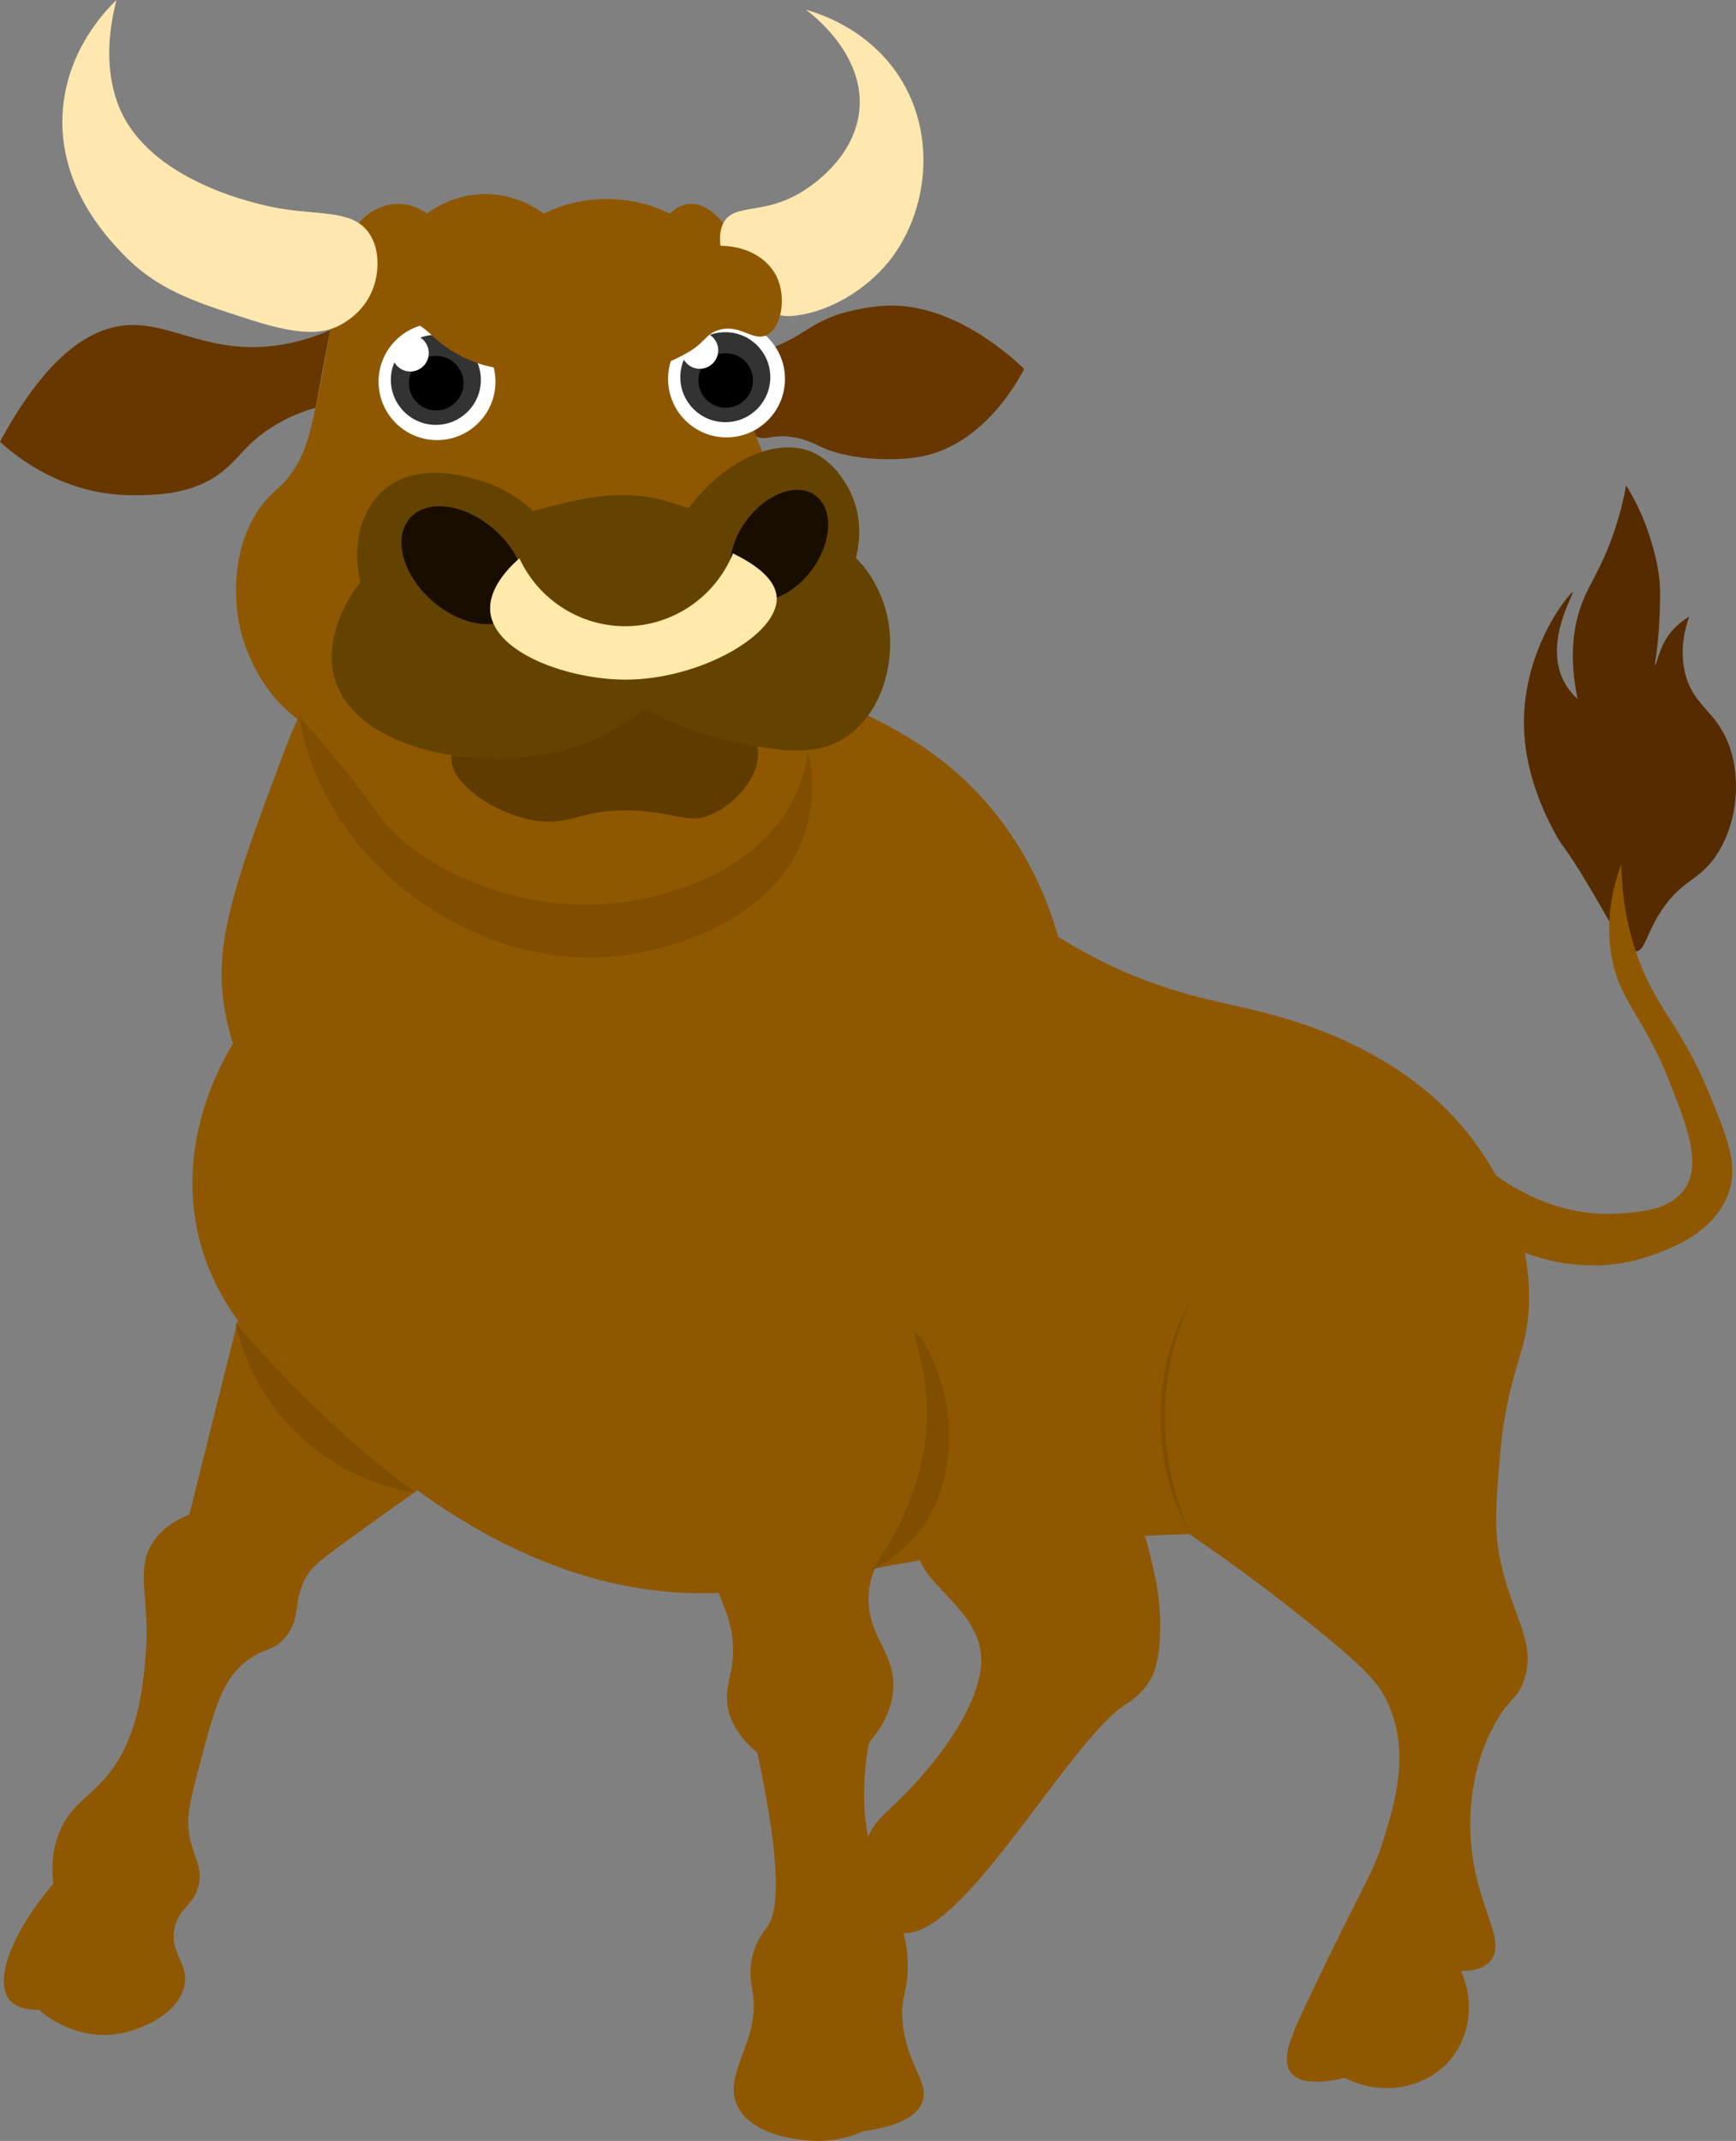 <?xml version="1.0" encoding="UTF-8"?>
<svg id="Layer_2" data-name="Layer 2" xmlns="http://www.w3.org/2000/svg" viewBox="0 0 357.63 441.01">
  <rect x="0" y="0" width="357.63" height="441.01" fill="#808080" stroke="none"/>
  <defs>
    <style>
      .cls-1 {
        fill: #683700;
      }

      .cls-2 {
        fill: #603b00;
      }

      .cls-3 {
        fill: #fff;
      }

      .cls-4 {
        fill: #190d00;
      }

      .cls-5 {
        fill: none;
      }

      .cls-6 {
        fill: #562b00;
      }

      .cls-7 {
        fill: #333;
      }

      .cls-8 {
        fill: #ffeaac;
      }

      .cls-9 {
        fill: #ffe8af;
      }

      .cls-10 {
        fill: #644300;
      }

      .cls-11 {
        fill: #7f4e00;
      }

      .cls-12 {
        fill: #8f5800;
      }
    </style>
  </defs>
  <g id="Layer_1-2" data-name="Layer 1">
    <g>
      <path class="cls-12" d="M238,325c.21.97,1.13,5.29,1,11-.15,6.7-1.61,9.34-2,10-1.75,3-4.24,4.51-5,5-12.36,8-34.69,50.52-47,47-5.36-1.53-8.39-11.69-6.5-18.5,1.2-4.33,3.98-5.83,8.5-10.5,3.73-3.85,13.52-14.82,15-25,1.88-12.93-14.93-17.78-13-27,2.4-11.48,30.08-20.59,41-11,4.76,4.18,6.48,12.04,8,19Z"/>
      <path class="cls-12" d="M180,148c9.79,4.83,16.58,10.12,22,16,9.86,10.71,14.09,22.23,16,29,1.6.99,4,2.43,7,4,15.8,8.28,26.86,9.2,37,12,6.26,1.73,29.62,8.17,43,28,2.19,3.25,10.32,15.29,10,31-.22,11.1-4.46,13.99-6,32-.84,9.75-1.25,14.62,0,21,2.32,11.79,7.61,16.98,5,25-1.32,4.04-2.91,3.47-6,9-5.75,10.28-5.19,21.07-5,24,.87,13.57,7.69,20.82,4,25-1.52,1.72-4.05,2.03-6,2,2.7,6.11,1.95,13.11-2,18-4.97,6.15-14.23,8.02-22,4-2.53.64-8.65,1.91-11-1-2.23-2.76.1-7.85,3-14,11.69-24.78,13.64-26.43,16-34,2.24-7.21,5.55-17.82,1-28-1.86-4.16-4.44-6.94-13-14-6.8-5.61-16.18-12.94-28-21-6.65.21-17.16.7-30,2-41.52,4.21-54.34,11.57-76,10-12.61-.91-31.06-5.06-53-21-5.18,3.62-9.86,6.98-14,10-6.51,4.74-7.79,5.81-9,8-2.7,4.89-.93,8.01-4,12-2.41,3.13-4.36,2.31-8,5-5.24,3.87-6.83,9.91-10,22-1.77,6.76-2.66,10.13-2,14,.79,4.6,2.68,6.24,2,10-.82,4.5-3.98,4.63-5,9-1.24,5.34,2.96,7.33,2,12-1.14,5.54-8.41,9.2-14,10-8.62,1.23-14.95-4.09-16-5-3.75.03-5.3-1.16-6-2-3.24-3.85.11-13.51,9-24-.33-2.55-.42-6.17,1-10,2.03-5.5,5.7-7.47,9-11,7.41-7.93,8.37-18.86,9-26,1.07-12.14-2.61-17.97,2-24,2.16-2.83,5.05-4.26,7-5,3.33-13.33,6.67-26.67,10-40-2.81-3.85-6.16-9.55-8-17-4.83-19.55,4.48-35.87,7-40-.64-1.99-1.5-5.11-2-9-1.14-8.92.18-17.86,8-39,4.49-12.15,6.74-18.22,8-20,20.07-28.29,87.42-14.06,118,1Z"/>
      <path class="cls-1" d="M153,74c1.03-1.09,1.74-.89,5-2,6.95-2.38,8.17-4.83,14-7,0,0,4.29-1.6,10-2,13.94-.98,26.39,10.5,29,13-1.47,2.8-8.44,15.46-21,18-5.85,1.18-15.46.69-21-2-.98-.47-3-1.59-6-2-3.94-.54-5.05.76-7,0-4.54-1.76-6.76-12.03-3-16Z"/>
      <path class="cls-12" d="M77,164c-1.68-2.14-4.36-5.38-8-9-6.65-6.62-9.35-7.41-13-12-5.56-7-6.79-14.57-7-16-.34-2.25-1.85-14.11,5-23,2.66-3.45,4.43-3.66,7-8,1.96-3.31,2.77-6.3,4-12,1.52-7.05,2.34-12.13,3-16,2.87-16.91,4.32-21.5,8-24,.78-.53,2.95-2,6-2s5.09,1.35,6,2c1.47-1.1,5.37-3.72,11-4,6.84-.34,11.65,2.99,13,4,2.34-1.15,6.53-2.82,12-3,6.56-.22,11.56,1.81,14,3,.94-.89,2.3-1.86,4-2,4.89-.4,9.25,6.26,11,11,2.43,6.61.73,12.05,0,17-2.25,15.35,5.53,21.7,9,39,1.78,8.87,2.68,21.89-2,39"/>
      <path class="cls-5" d="M154,83c2.22-.07,5.49-.44,9-2,4.18-1.86,5.52-3.99,9-6,4.09-2.36,7.83-2.63,13-3,10.65-.77,20,1.79,26,4"/>
      <path class="cls-1" d="M68,68c-2.05.91-5.53,2.26-10,3-14.69,2.42-22.57-4.74-32-4-6.44.51-15.66,4.85-26,24,2.66,2.45,12.54,10.95,27,11,4.86.02,12.75.04,19-5,3.35-2.7,4.78-5.68,10-9,3.48-2.21,6.75-3.36,9-4"/>
      <path class="cls-9" d="M70,67c1.33-.69,5.34-3.04,7-8,1.1-3.26,1.23-7.81-1-11-3.27-4.69-9.64-3.66-18-5-1.92-.31-23.73-4.06-32-18-1.6-2.7-5.68-10.81-2-25-2.52,2.44-9.83,10.14-11,22-1.54,15.64,8.79,26.6,12,30,7.27,7.71,14.9,10.14,27,14,10.51,3.35,14.87,2.62,18,1Z"/>
      <path class="cls-2" d="M93,156c-.43,5.23,8.75,11.59,17,13,7.74,1.32,9.61-2.57,21-2,8.33.41,10.67,2.66,15,1,5.82-2.24,11.15-8.94,10-14-1.9-8.37-21.05-10.25-31-10-13.18.33-31.41,4.9-32,12Z"/>
      <path class="cls-9" d="M149,46c2.25-4.43,8.52-1.35,17-7,1.5-1,9.91-6.6,11-16,1.4-12.1-10.5-20.65-11-21,2.79.78,13.69,4.17,20,15,7.17,12.31,4.61,27.67-3,37-4.71,5.78-12.1,10.14-19,11-1.13.14-2.01.16-3,0-8.09-1.31-14.88-13.31-12-19Z"/>
      <circle class="cls-3" cx="90.03" cy="78.62" r="12.04"/>
      <circle class="cls-7" cx="89.79" cy="78.25" r="9.27"/>
      <circle cx="89.86" cy="78.93" r="5.62"/>
      <circle class="cls-3" cx="84.53" cy="72.73" r="3.8"/>
      <path class="cls-10" d="M133,146c-3.28,2.6-8.3,5.92-15,8-18.44,5.73-44.55.53-49-14-2.37-7.74,1.96-16.33,6-21,1.95-2.25,5.49-5.52,25-11,13.99-3.93,20.98-5.89,27-6,12.29-.22,10.63,3.4,35,7,3.91.58,7.91,1.07,12,4,7.13,5.11,8.74,13.51,9,15,1.43,8.19-1.12,18.99-9,24-6.24,3.97-13.21,2.66-22,1-8.48-1.6-14.96-4.7-19-7Z"/>
      <circle class="cls-3" cx="149.67" cy="78.06" r="12.04"/>
      <circle class="cls-7" cx="149.42" cy="77.7" r="9.27"/>
      <circle cx="149.5" cy="78.38" r="5.62"/>
      <circle class="cls-3" cx="144.16" cy="72.17" r="3.8"/>
      <path class="cls-10" d="M174,121c.51-.89,5.82-10.54,1-20-.51-.99-3.09-6.06-8-8-8.02-3.17-20.28,2.74-28,16"/>
      <path class="cls-10" d="M116,113c-1.29-2.28-6.46-10.81-17-14-3.06-.93-13.17-3.99-20,2-5.81,5.1-7.21,14.95-3,24"/>
      <ellipse class="cls-4" cx="95.43" cy="116.42" rx="9.74" ry="14.65" transform="translate(-54.99 110.68) rotate(-48.47)"/>
      <ellipse class="cls-4" cx="160.49" cy="112.3" rx="12.69" ry="8.44" transform="translate(-24.7 176.11) rotate(-53.99)"/>
      <path class="cls-12" d="M127,70c.64,1.01,3.04,4.51,7,5,2.62.32,4.78-.82,7-2,4.38-2.33,4.17-4.12,7-5,4.49-1.39,7.09,2.49,10,1,3.02-1.55,4.06-7.72,2-12-2.27-4.71-8.42-7.37-15-6"/>
      <path class="cls-12" d="M115,66c.71,1.19,1.56,3.11,1,5-1.14,3.83-7.37,5.01-11,5-5.12-.02-10.92-2.43-15-6-1.69-1.48-3.14-3.2-6-4-2.35-.65-4.51-.36-6,0"/>
      <path class="cls-8" d="M107,115c3.96,8.59,12.6,14.08,22,14,9.64-.09,18.34-6.02,22-15,7.29,3.54,8.86,6.8,9,9,.49,7.78-15.92,16.96-31,17-11.61.03-27.17-5.34-28-14-.15-1.6-.03-5.66,6-11Z"/>
      <path class="cls-12" d="M131,280c-.09,16.76,4.05,26.32,8,32,1.43,2.05,5.6,7.61,9,16,1.78,4.4,2.85,7.11,3,11,.24,6.06-1.99,8.37-1,13,.56,2.63,2.11,5.78,6,9,5.19,24.16,4.32,32.99,2,36-.37.48-2.19,2.65-3,6-.79,3.28-.19,5.98,0,7,1.93,10.31-6.48,17.19-3,24,3.36,6.58,14.68,6.97,16,7,4.43.1,7.95-1.11,10-2,8.66-1.22,11.21-3.89,12-6,1.53-4.07-3.01-7.26-4-16-.63-5.57,1-6.21,1-12,0-9.41-4.27-13.23-7-22-1.65-5.3-2.98-13.2-1-24,2.12-2.44,4.69-6.21,5-11,.46-7-4.28-10.12-5-17-.77-7.39,3.82-12.13,7-18,4-7.37,7.29-19.33,3-39"/>
      <path class="cls-5" d="M132,294c-7.69-1.45-11.88-4.82-14-7-10.26-10.54-9.75-31.9,3-52"/>
      <path class="cls-6" d="M337,196c1.89-.21,1.99-3.24,5-8,4.16-6.58,7.45-6.27,11-11,4.81-6.41,5.97-16.55,3-24-2.75-6.88-7.56-7.79-9-15-.9-4.49.1-8.47,1-11-2.69,1.65-4.15,3.49-5,5-1.31,2.34-1.81,5.05-2,5-.15-.04.12-1.57.12-1.57s.77-4.5.88-12.43c.07-5.2-1.15-9.22-2-12-1.43-4.68-3.36-8.37-5-11-.47,2.55-1.33,6.44-3,11-2.37,6.47-4.44,9.03-6,13-1.62,4.14-2.98,10.57-1,20-.84-.77-2.09-2.09-3-4-3.85-8.06,2.38-17.83,2-18-.44-.19-10.97,12.21-10,29,.55,9.47,4.58,17.26,6,20,1.94,3.75,2.14,2.89,7,11,5.81,9.69,7.62,14.26,10,14Z"/>
      <path class="cls-5" d="M191,290c2.47-1.71,6.76-5.16,10-11,4.25-7.66,4.2-14.94,4-18"/>
      <path class="cls-12" d="M308,242c4.3,3.12,13.37,8.62,25,8,4.4-.24,10.88-.59,14-5,3.63-5.13.57-12.9-3-22-5.44-13.84-10.32-16.54-12-26-1.39-7.83.41-14.67,2-19,.05,3.99.51,10.52,3,18,3.89,11.68,9.14,14.83,15,29,4.04,9.77,6.17,15.16,4,21-3.17,8.53-13.2,11.77-17,13-11.19,3.62-21.1.49-25-1"/>
      <path class="cls-5" d="M66,78c-1.12.68-2.81,1.54-5,2-4.65.97-8.55-.5-10-1,0,0-4.26-1.47-21-2-6.51-.21-16.55,1.89-30,14"/>
      <path class="cls-11" d="M188.5,274.5c-.9.29,3.9,9.7,2,23-1.09,7.66-4.02,13.94-5,16-2.01,4.24-4.21,7.58-6,10,2.34-1.18,5.84-3.31,9-7,6.91-8.08,7.01-17.59,7-21-.04-11.9-6.09-21.29-7-21Z"/>
      <path class="cls-11" d="M48.5,272.5c4.85,5.71,10.49,11.8,17,18,6.94,6.6,13.7,12.23,20,17-4.07-.67-13.92-2.85-23-11-10.15-9.1-13.13-20.08-14-24Z"/>
      <path class="cls-11" d="M61.5,147.5c1.57,1.71,4.07,4.48,7,8,5.61,6.75,9.18,11.88,10,13,6.99,9.53,29,21.15,52,17,4.22-.76,24.82-4.48,33-21,1.89-3.82,2.66-7.39,3-10,.88,4.21,1.59,10.91-1,18-7,19.13-31.55,23.4-35,24-23.67,4.11-47.61-8.73-60-27-5.68-8.37-7.97-16.64-9-22Z"/>
      <path class="cls-11" d="M245.5,316.5c-8.62-14.79-8.63-34.21,0-49-.88,1.94-1.7,3.89-2.36,5.9-4.95,13.97-3.94,29.72,2.36,43.1h0Z"/>
    </g>
  </g>
</svg>